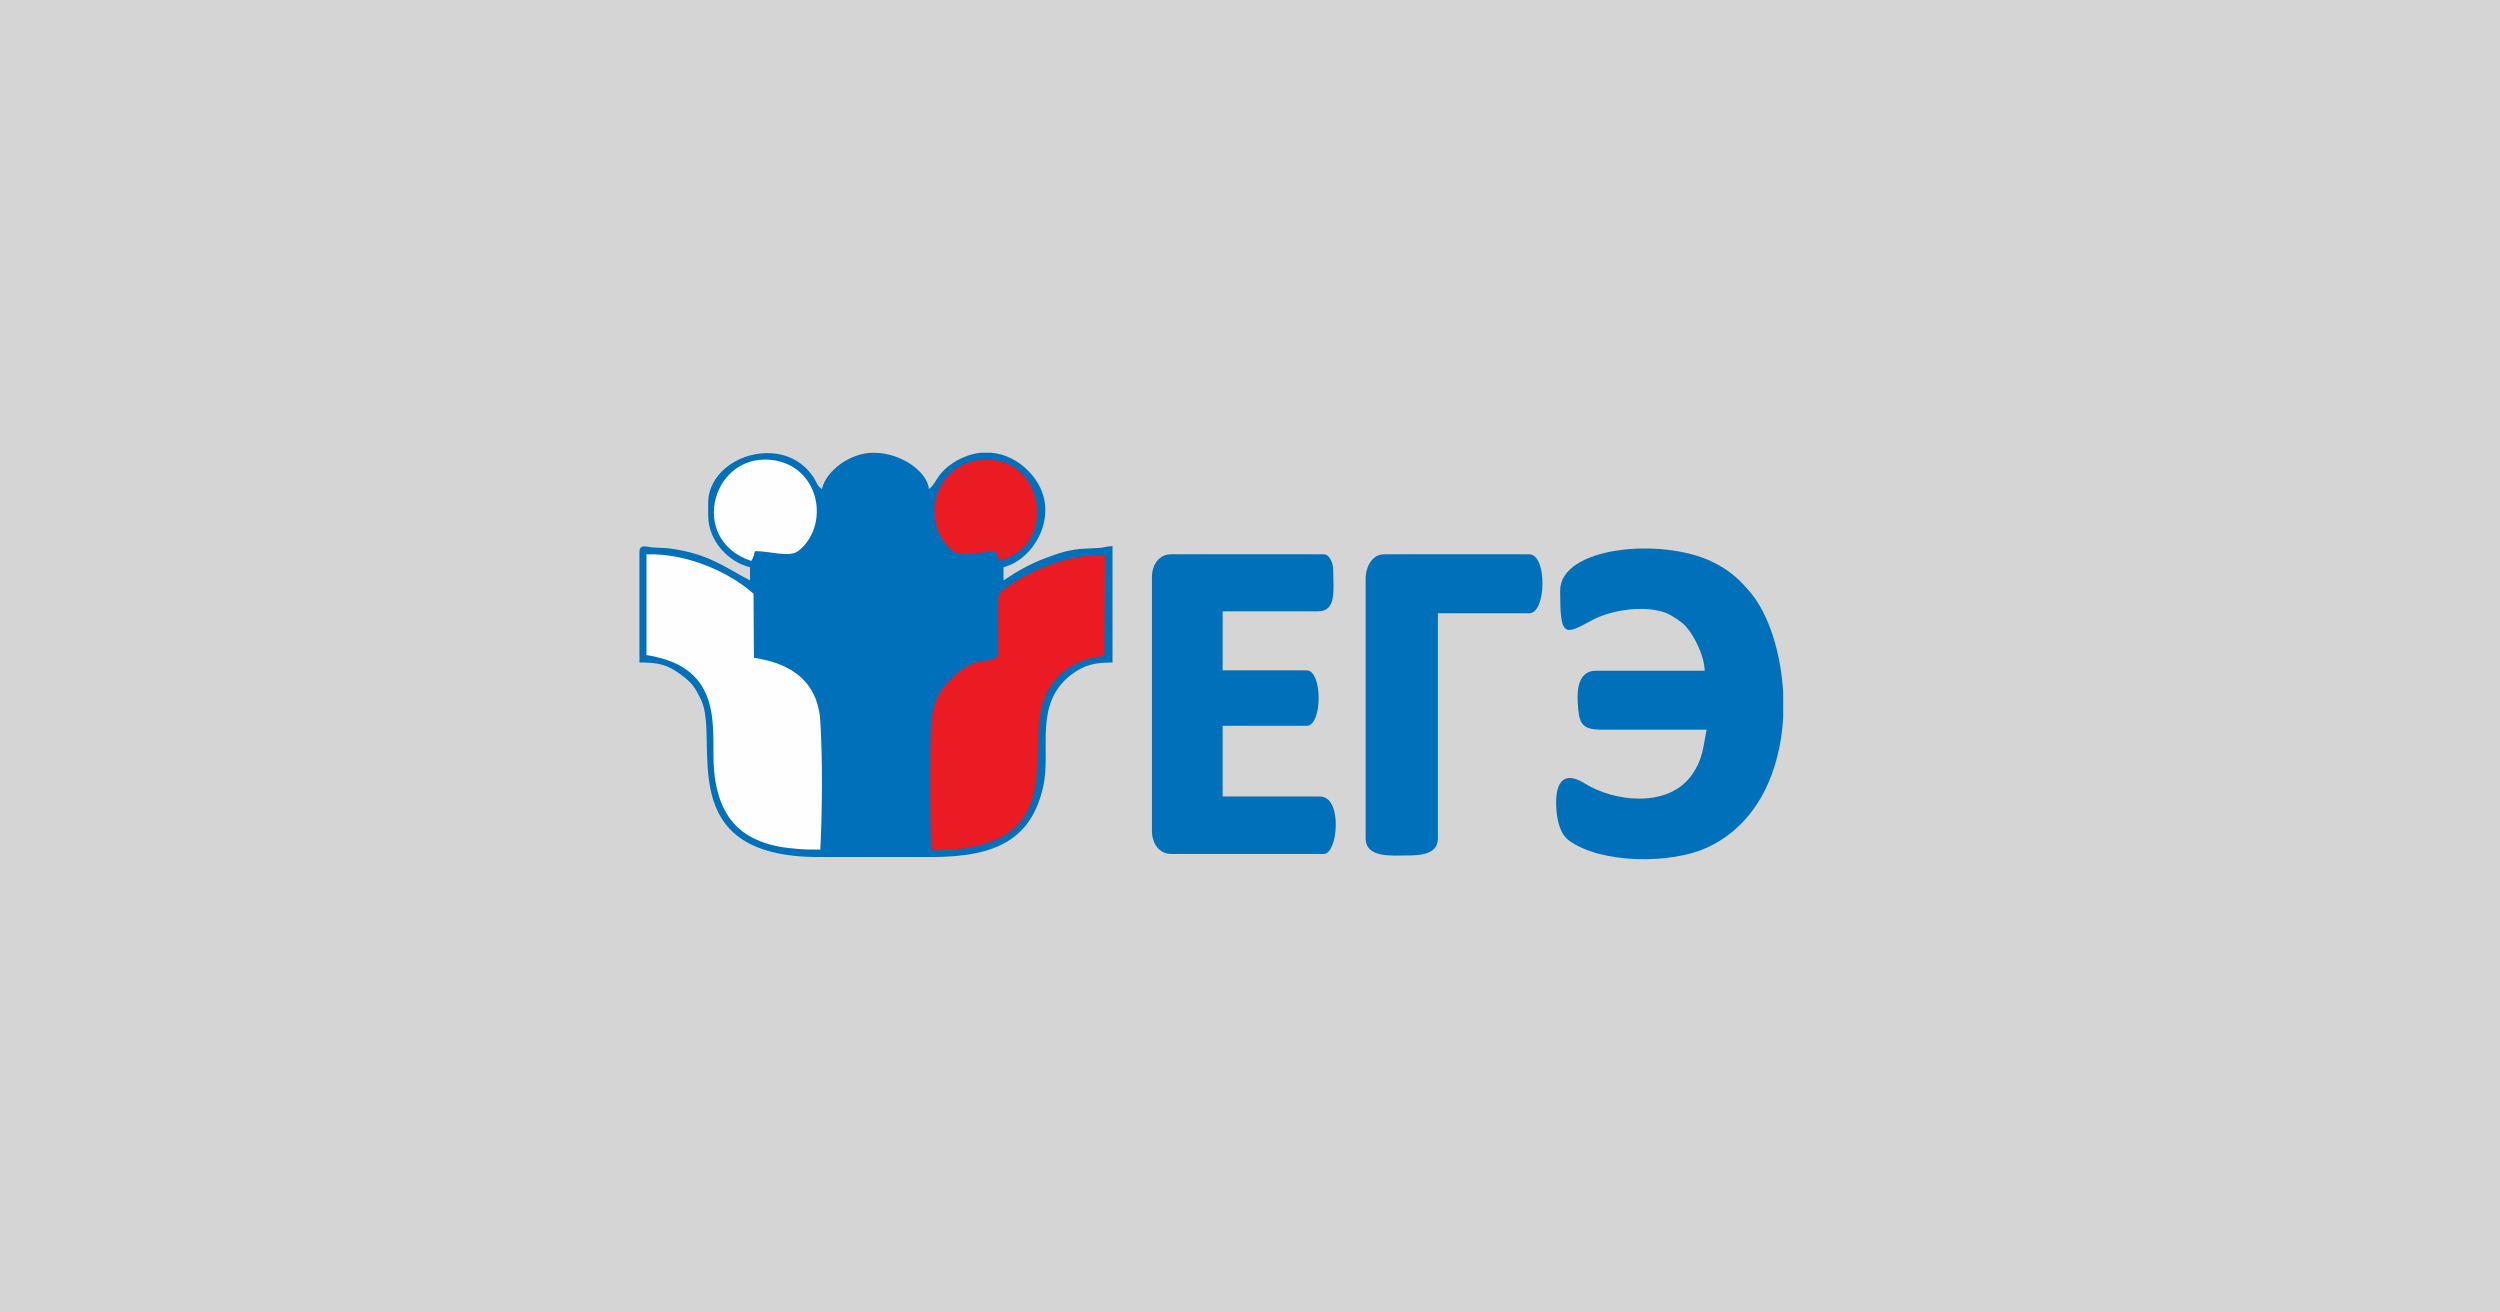 <svg version="1.1" xmlns="http://www.w3.org/2000/svg" x="0px" y="0px" width="640px" height="336px" viewBox="0 0 640 336" enable-background="new 0 0 640 336"><rect fill="#D5D5D5" width="640" height="336"/><g><path fill="#0070BA" d="M255.5,167.8c0-4.5-0.2-9.2,0-13.7c0.1-2.5,0.9-2.8,2.6-4c6.3-4.5,16.5-8.5,24.9-8l-0.3,25.8c-7.6,0.8-11.9,4.2-14.5,9c-7.3,13.2,8.3,40.7-29.7,40.8c-0.5-9-0.7-24.4,0-33.3c0.4-5.4,2.8-8.6,5.6-11.2C250.4,167.2,253.9,170.3,255.5,167.8L255.5,167.8z M196.2,116h0.2c4.5,0,8.9,1.8,11.8,6.1c1,1.5,0.9,2.2,2.2,3.1c1.1-4.7,7.2-9.3,13.2-9.3c7.2,0,13.8,4.9,14.2,9.3c1.9-1.4,1.8-3.4,5.2-6c2.5-1.9,5.3-3,8.1-3.3h2.7c3.3,0.3,6.6,1.8,9.3,4.5c9.6,9.5,2.1,22.8-6.2,24.8v3.4c4-2.7,7.4-4.6,12.3-6.3c4.9-1.8,7.1-1.8,11.7-2c2.2-0.1,1.8-0.4,3.9-0.5v29.8c-4.3,0-7.2,0.5-10.8,3.3c-9.4,7.5-4.9,19.1-6.9,28.3c-3,13.7-12.1,18.2-28.7,18.2h-28.8c-38,0-25.2-29.9-30.1-40.2c-1.7-3.5-2.3-4.3-5.2-6.5c-3.6-2.7-6-3.1-10.6-3.1v-28.3c0-2.1,1.9-1.3,3-1.2c1.7,0.2,3,0.1,4.7,0.3c9.7,1.3,13.7,4.5,20.6,8.2v-3.4c-5.3-1.2-10.7-6.6-10.7-13.2v-2.9C181.1,121.5,188.6,116.1,196.2,116L196.2,116z M165.6,142c10.7-0.3,21.4,4.8,27.4,10.1l0.1,16.4c9.7,1.4,16.4,6.1,17,16.3c0.6,9.2,0.5,23.5,0,32.8c-16.3,0.2-25.7-4.5-27.2-20.2c-1-9.9,3.4-26.4-17.3-29.6V142L165.6,142z M210.4,136.5c2.9,12.4,24.2,12.1,27.3,0.5h1c0.7,2.8,2.2,2.7,2.9,5.4c-4.9,1.1-14.8,6.3-17.1,9.8c-5.6-3.8-4.1-4.1-12.9-8.1c-1.9-0.9-3.5-1.2-5.2-2.1L210.4,136.5L210.4,136.5z M254.8,141.1c-4.4,0.1-9,1.9-11.5-0.4c-7.8-7.1-4.1-21.3,7.1-22.8c16.9-2.3,20.8,22,5.3,25.7c-0.3-0.7-0.2-0.7-0.4-1.2C255.1,141.5,255.1,141.6,254.8,141.1L254.8,141.1z M192.3,143.6c-16.5-5.5-9.8-28.6,6.3-25.6c11.6,2.2,13.9,16.9,5.7,23.2c-2.2,1.7-7.7-0.1-11,0c-0.4,0.8-0.2,0.6-0.4,1.3C192.4,143.7,192.7,143,192.3,143.6L192.3,143.6z"/><path fill="#0070BA" d="M399.4,151.2c0,12,1,11.5,8.1,7.6c5.4-2.9,14-3.9,19.2-1.8c1.4,0.6,4,2.3,4.9,3.4c2,2.2,4.7,7.3,4.8,11.3h-27.8c-4.5,0-4.9,4.7-4.7,8.1c0.3,5.1,0.7,7,6.1,7c9,0,17.9,0,26.9,0c-0.9,4.1-0.8,7.6-4.1,12c-6.1,8-19.6,6.5-27.2,1.7c-6-3.7-7.5,0.9-7.2,6.2c0.2,3.5,1,6.8,3.3,8.5c7.9,5.8,26.1,6.3,35.9,1.5c12.7-6.2,18.1-19.6,18.9-33v-6.4c-0.6-10.3-3.7-19.9-8.2-25.4c-3-3.6-5.6-6-10-8.1C425.2,137.5,399.4,140,399.4,151.2L399.4,151.2z"/><path fill="#0070BA" d="M294.9,147.7v65c0,3.2,1.8,5.9,4.9,5.9h39.1c3.6,0,4.9-14.7-1-14.7H313v-18.1h21.5c4.1,0,4.1-14.2,0-14.2H313v-15.1h24.4c4.9,0,3.9-5.6,3.9-10.7c0-1.5-0.9-3.9-2.4-3.9h-39.1C296.7,141.9,294.9,144.6,294.9,147.7L294.9,147.7z"/><path fill="#FEFEFE" d="M165.5,167.7c20.7,3.2,16.4,19.8,17.3,29.6c1.5,15.8,10.9,20.4,27.2,20.2c0.5-9.3,0.6-23.5,0-32.8c-0.6-10.2-7.4-14.9-17-16.3l-0.1-16.4c-5.9-5.3-16.7-10.4-27.4-10.1V167.7L165.5,167.7z"/><path fill="#EB1B23" d="M255.5,167.8c-1.6,2.5-5.2-0.5-11.4,5.4c-2.8,2.6-5.2,5.8-5.6,11.2c-0.6,8.9-0.5,24.3,0,33.3c38-0.1,22.4-27.6,29.7-40.8c2.6-4.7,6.9-8.2,14.5-9l0.3-25.8c-8.4-0.5-18.6,3.5-24.9,8c-1.7,1.2-2.6,1.5-2.6,4C255.4,158.5,255.5,163.3,255.5,167.8L255.5,167.8z"/><path fill="#0070BA" d="M349.6,148.2v66.4c0,5.1,6.7,4.4,10.7,4.4c3.9,0,7.8-0.5,7.8-4.4V157h23.4c4.4,0,4.6-15.1,0-15.1h-37.1C351.3,141.9,349.6,145,349.6,148.2L349.6,148.2z"/><path fill="#EB1B23" d="M254.8,141.1c0.3,0.5,0.3,0.4,0.6,1.2c0.2,0.5,0.1,0.6,0.4,1.2c15.4-3.7,11.6-27.9-5.3-25.7c-11.3,1.5-15,15.6-7.1,22.8C245.8,143,250.4,141.2,254.8,141.1L254.8,141.1z"/><path fill="#FEFEFE" d="M192.3,143.6c0.4-0.6,0.1,0.1,0.6-1.2c0.3-0.6,0-0.4,0.4-1.3c3.3-0.1,8.8,1.7,11,0c8.1-6.3,5.8-21-5.7-23.2C182.5,115,175.8,138.1,192.3,143.6L192.3,143.6z"/></g></svg>